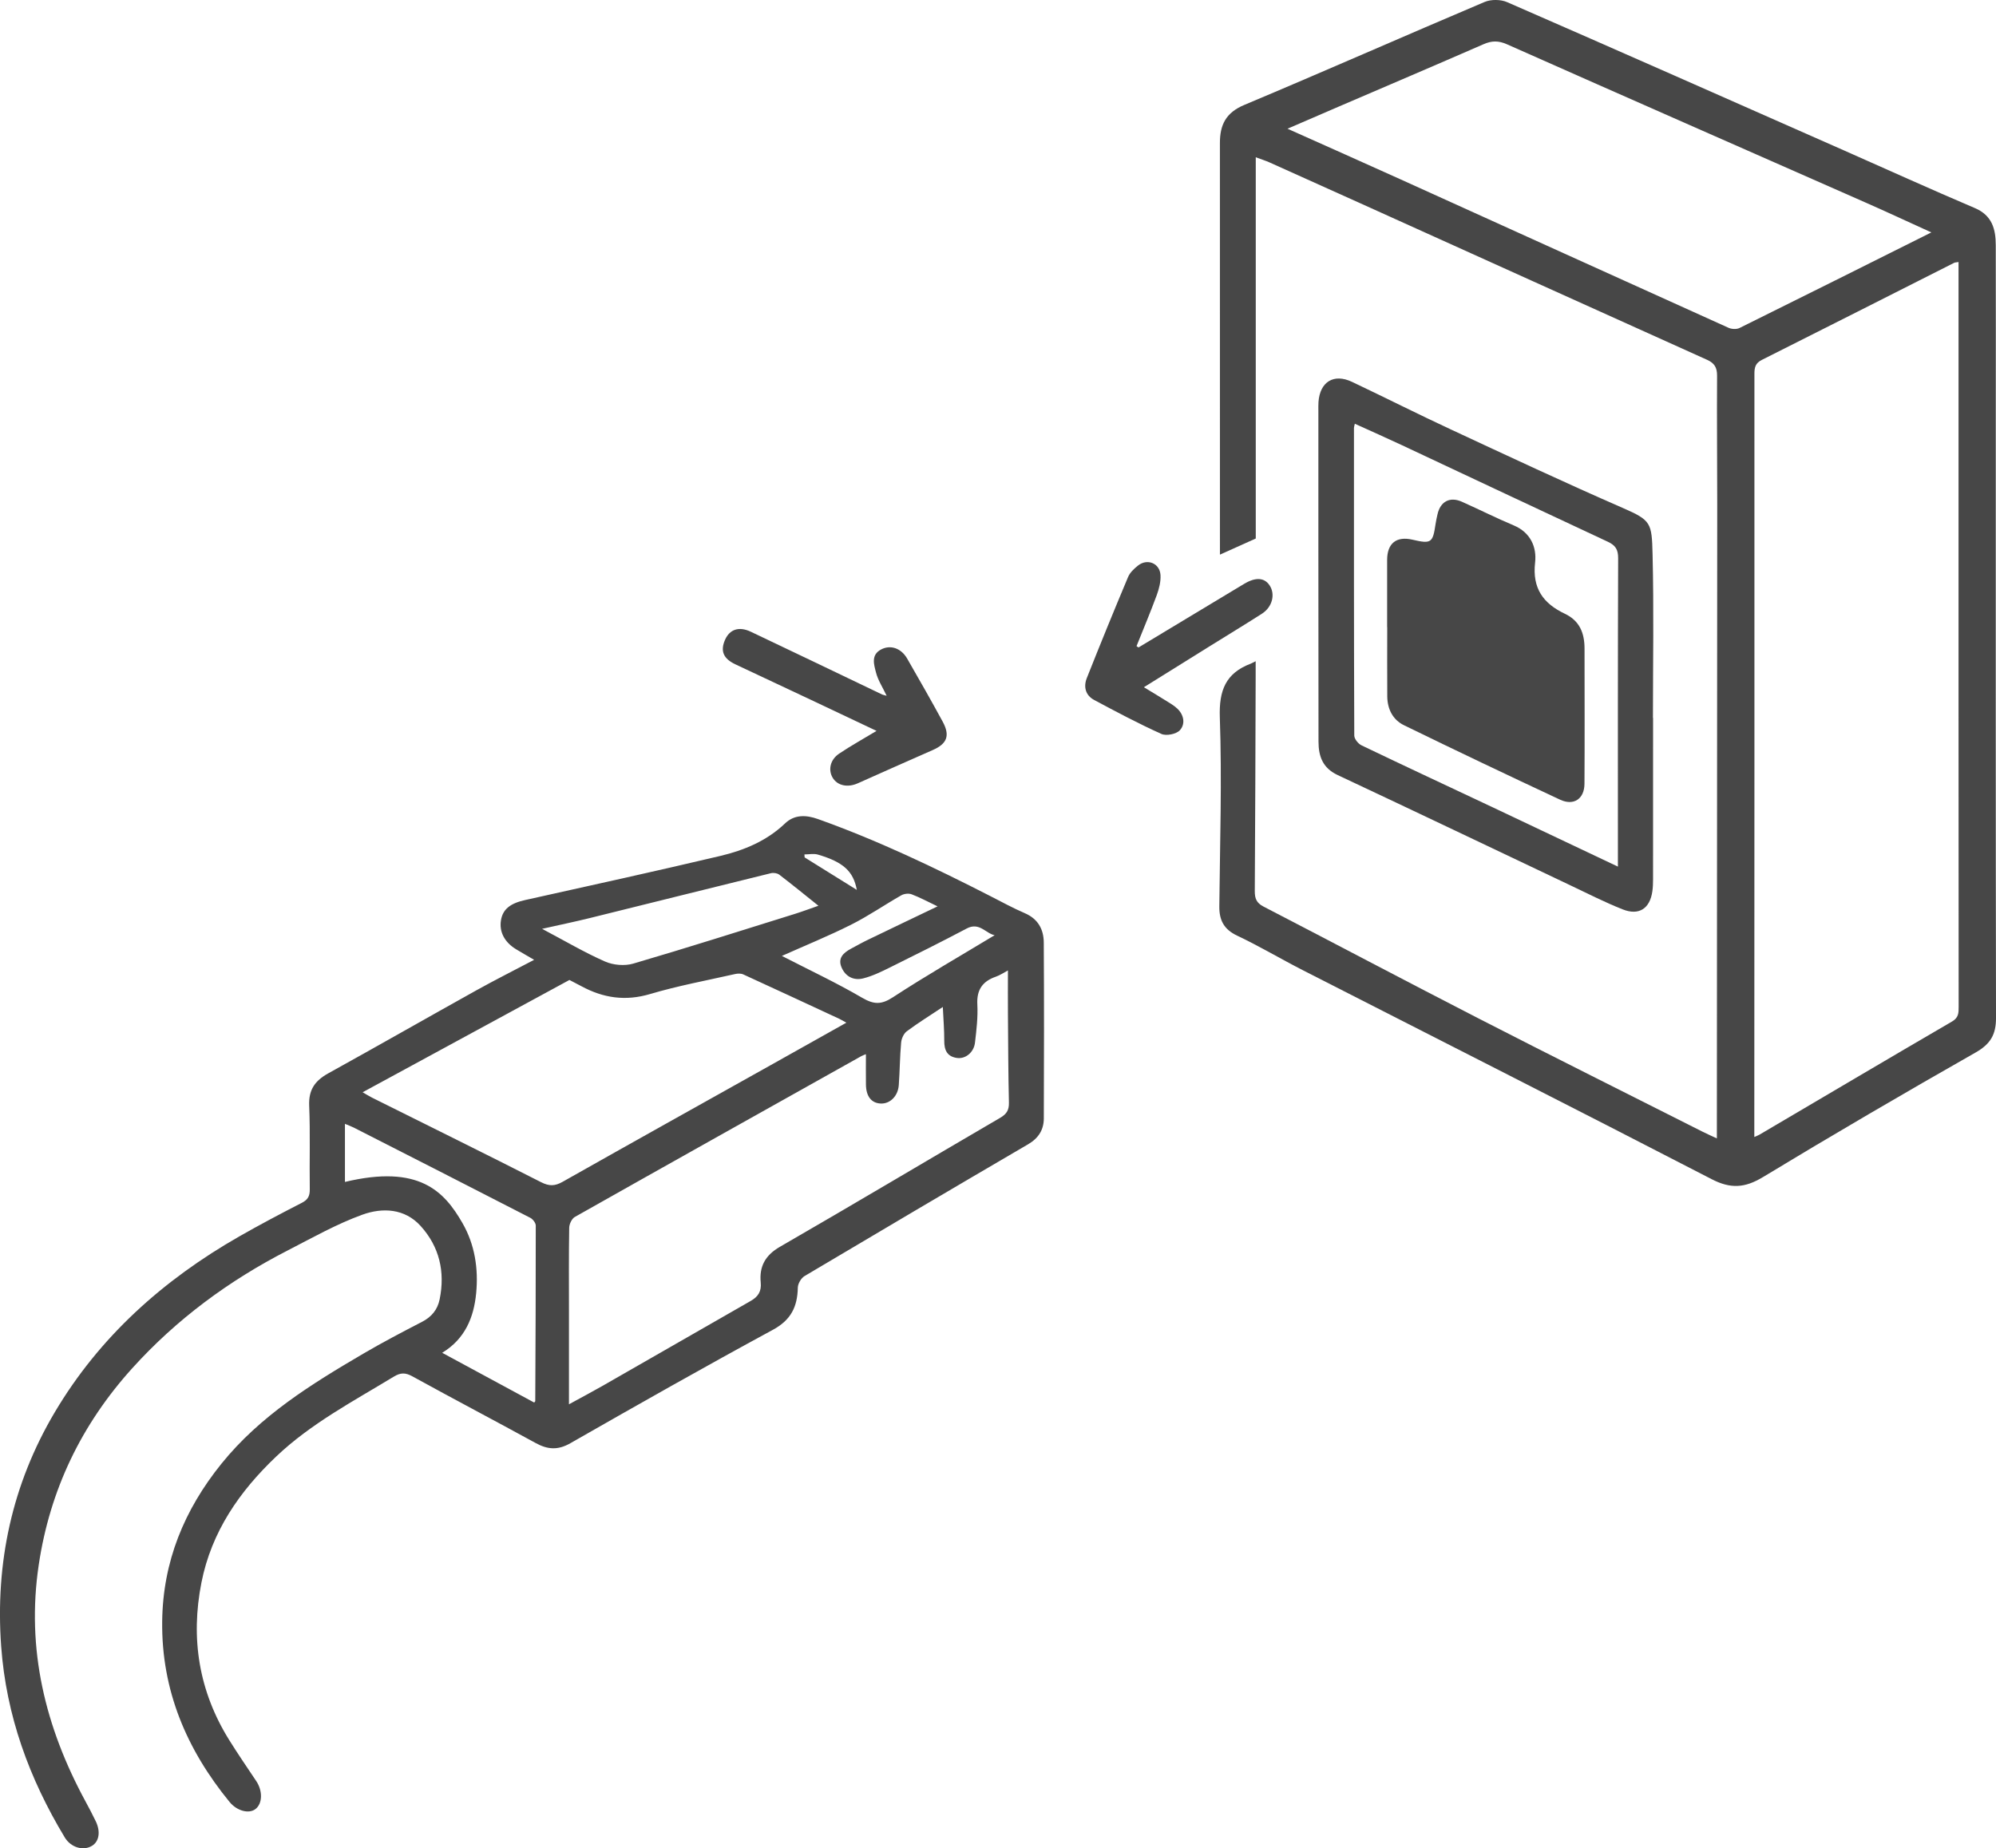 <?xml version="1.0" encoding="UTF-8"?><svg id="b" xmlns="http://www.w3.org/2000/svg" viewBox="0 0 906.79 839.84"><defs><style>.d{fill:#474747;}</style></defs><g id="c"><path class="d" d="M242.69,436.14c-3.06-1.79-5.64-3.25-8.18-4.79-5.31-3.21-7.77-7.93-6.92-13.18.82-5.06,4.25-7.71,10.93-9.2,29.59-6.58,59.2-13.07,88.69-20.05,10.83-2.56,21.1-6.81,29.44-14.78,4.32-4.13,9.62-3.88,14.95-1.98,27.06,9.65,52.91,22,78.44,35.07,5.15,2.64,10.25,5.42,15.56,7.71,6,2.59,8.55,7.34,8.59,13.33.16,26.64.12,53.28.02,79.92-.02,5.13-2.4,8.96-7.07,11.7-33.95,19.85-67.83,39.83-101.64,59.93-1.56.93-3.02,3.45-3.05,5.25-.17,8.63-3.05,14.67-11.29,19.14-30.92,16.76-61.52,34.11-92.05,51.56-5.68,3.25-10.34,2.88-15.74-.08-18.62-10.2-37.42-20.07-56.02-30.31-3.17-1.75-5.35-1.75-8.46.14-18.43,11.2-37.6,21.27-53.42,36.29-16.72,15.88-29.39,34.21-33.95,57.24-5.03,25.43-1.18,49.42,12.6,71.56,3.94,6.34,8.18,12.5,12.32,18.71,2.97,4.46,2.82,10.26-.42,12.7-2.98,2.25-8.4.82-11.72-3.24-19.52-23.86-30.98-50.7-30.62-82.04.31-27.18,10-50.67,26.89-71.63,17.59-21.81,40.88-36.21,64.56-50.09,8.72-5.11,17.69-9.8,26.67-14.45,4.32-2.24,6.98-5.52,7.93-10.18,2.55-12.52-.1-23.92-8.66-33.36-7.26-8.01-17.38-8.37-26.37-5.13-11.76,4.24-22.8,10.52-33.98,16.26-26.69,13.7-50.5,31.24-70.68,53.58-23.08,25.56-37.37,55.23-42.45,89.35-5.7,38.28,2.97,73.66,21.13,107.2,1.66,3.07,3.3,6.15,4.8,9.29,2.27,4.75,1.5,9.19-1.77,11.15-3.97,2.38-9.58.72-12.34-3.86-16.14-26.77-26.6-55.37-28.88-86.82-2.75-37.97,4.98-73.65,24.3-106.28,20.33-34.34,49.31-60.21,83.82-79.94,9.36-5.35,18.91-10.39,28.5-15.31,2.79-1.43,3.62-3.12,3.58-6.17-.19-12.65.26-25.32-.27-37.95-.31-7.21,2.63-11.35,8.64-14.68,22.5-12.44,44.82-25.21,67.28-37.72,8.53-4.75,17.27-9.13,26.32-13.9ZM428.33,457.54c-6.01,4-11.35,7.31-16.38,11.06-1.39,1.04-2.4,3.32-2.56,5.12-.58,6.43-.6,12.91-1.07,19.35-.36,4.98-3.95,8.48-8.1,8.35-4.31-.14-6.76-3.2-6.82-8.67-.06-4.53-.01-9.07-.01-13.75-.64.27-1.41.51-2.1.89-43.4,24.31-86.81,48.6-130.13,73.06-1.39.78-2.55,3.25-2.57,4.95-.21,12.48-.11,24.96-.11,37.44,0,13.88,0,27.76,0,42.74,6.03-3.3,10.69-5.76,15.25-8.37,22.45-12.85,44.86-25.76,67.31-38.59,3.36-1.92,4.97-4.3,4.56-8.44-.7-7.17,2.01-12.3,8.75-16.18,33.46-19.3,66.63-39.11,100-58.57,3-1.75,4.09-3.55,4.01-6.95-.31-13.46-.35-26.92-.45-40.39-.05-6.4,0-12.8,0-19.64-1.95,1.03-3.59,2.17-5.4,2.8-6.07,2.09-8.85,5.9-8.5,12.62.3,5.77-.39,11.63-1.07,17.39-.52,4.46-4.33,7.48-8.14,6.96-4.51-.62-5.85-3.55-5.82-7.8.03-4.8-.38-9.61-.65-15.37ZM258.68,445.28c-31.45,17.08-62.39,33.88-93.94,51.02,1.98,1.14,3.09,1.84,4.25,2.43,25.63,12.78,51.31,25.43,76.83,38.43,3.71,1.89,6.28,1.81,9.81-.19,31.32-17.71,62.76-35.23,94.16-52.81,11.4-6.38,22.8-12.79,34.71-19.47-1.46-.81-2.26-1.32-3.1-1.71-14.57-6.77-29.13-13.55-43.73-20.23-1.05-.48-2.53-.43-3.71-.17-12.91,2.92-25.97,5.33-38.63,9.09-11.17,3.32-21.2,1.82-31.09-3.5-1.9-1.02-3.82-2-5.53-2.89ZM200.89,614.68c14.4,7.79,28.12,15.21,41.79,22.6.31-.39.49-.51.49-.63.12-26.59.26-53.18.23-79.78,0-1.2-1.33-2.93-2.5-3.53-26.66-13.73-53.38-27.33-80.1-40.95-1.22-.62-2.53-1.08-4.09-1.74v26.39c33.72-8.06,45.12,4.28,53.41,18.73,5.61,9.77,7.26,20.66,6.21,31.76-1.05,11.07-5.06,20.85-15.44,27.14ZM246.27,422.04c10.38,5.49,19.24,10.73,28.59,14.85,3.74,1.65,8.92,2.09,12.83.95,24.61-7.2,49.04-14.99,73.52-22.62,3.49-1.09,6.91-2.39,10.6-3.67-6.38-5.1-12.01-9.71-17.78-14.12-.92-.7-2.63-.96-3.79-.67-27.45,6.74-54.87,13.61-82.31,20.39-6.69,1.65-13.45,3.05-21.65,4.89ZM451.86,424.93c-3.98-.74-6.92-6.09-12.66-3.05-11.59,6.13-23.33,11.98-35.08,17.8-3.85,1.91-7.81,3.83-11.94,4.87-4.2,1.06-7.94-.66-9.8-4.84-1.95-4.39.81-6.8,4.28-8.67,2.62-1.42,5.23-2.87,7.92-4.16,10.25-4.96,20.52-9.86,31.36-15.05-4.4-2.1-8-4.05-11.8-5.49-1.33-.51-3.41-.26-4.67.46-7.62,4.34-14.88,9.37-22.7,13.3-10.17,5.12-20.75,9.42-31.56,14.25,12.44,6.4,24.76,12.18,36.46,19.01,5.31,3.09,8.71,3.22,13.97-.22,15.1-9.86,30.77-18.86,46.22-28.2ZM389.25,404.34c-1.55-8.49-6.18-12.66-17.66-16.03-1.89-.56-4.09-.08-6.14-.08.03.45.06.9.09,1.35,7.77,4.84,15.54,9.68,23.71,14.76Z"/><path class="d" d="M570.5,71.44v173.25c-5.8,2.61-10.7,4.81-16.28,7.32,0-2.02,0-3.9,0-5.79,0-60.43.02-120.86-.01-181.29,0-8.2,2.71-13.74,11.05-17.24,36.5-15.32,72.71-31.33,109.15-46.78,2.94-1.25,7.37-1.21,10.31.08,51.04,22.26,101.95,44.81,152.89,67.31,19.85,8.77,39.61,17.75,59.58,26.25,7.88,3.36,9.47,9.59,9.49,16.9.06,26.3.02,52.61.01,78.91,0,90.73-.07,181.46.1,272.19.01,7.53-2.51,11.84-9.26,15.68-32.45,18.45-64.69,37.29-96.63,56.62-8.21,4.97-14.68,5.4-23.31.93-61.73-31.91-123.74-63.28-185.62-94.89-10.04-5.13-19.75-10.93-29.93-15.75-6.03-2.85-8.16-7.03-8.1-13.3.28-28.63,1.23-57.28.23-85.86-.43-12.3,2.68-20.14,14.09-24.45.44-.17.85-.42,2.19-1.08,0,2.51,0,4.54,0,6.57-.11,32.63-.18,65.26-.4,97.88-.02,3.33.78,5.38,3.91,7,32.69,16.92,65.22,34.16,97.97,50.97,33.79,17.34,67.78,34.3,101.69,51.42,1.87.94,3.79,1.78,6.36,2.98,0-2.6,0-4.53,0-6.46.06-93.89.12-187.78.16-281.67,0-19.47-.2-38.95-.07-58.42.02-3.71-1.18-5.71-4.52-7.22-52.87-23.81-105.7-47.71-158.55-71.58-13.44-6.07-26.88-12.13-40.33-18.15-1.64-.73-3.37-1.27-6.17-2.31ZM889.77,119.06c-1.03.18-1.56.15-1.97.35-29.12,14.71-58.21,29.48-87.37,44.11-2.88,1.44-3.39,3.33-3.39,6.27.04,113.85-.01,227.69-.05,341.54,0,1.59,0,3.17,0,5.29,1.18-.53,1.79-.73,2.32-1.04,29.17-17.17,58.3-34.41,87.54-51.45,2.97-1.73,2.97-3.92,2.97-6.63-.04-44.61-.05-89.21-.05-133.82,0-68.05,0-136.11,0-204.61ZM877.42,105.6c-10.33-4.7-19.92-9.17-29.6-13.44-54.4-24-108.85-47.89-163.19-72.03-3.92-1.74-6.96-1.66-10.72-.01-21.85,9.55-43.79,18.89-65.7,28.31-7.67,3.3-15.33,6.62-23.29,10.06,17.51,7.84,34.46,15.36,51.36,23.01,49.66,22.48,99.3,45.02,148.99,67.44,1.42.64,3.66.76,5.01.09,28.81-14.25,57.54-28.64,87.14-43.43Z"/><path class="d" d="M751,326.17c0,24.46,0,48.93-.01,73.39,0,1.82-.06,3.66-.32,5.46-1.12,7.8-6.05,11.11-13.45,8.19-8.15-3.22-15.98-7.23-23.91-10.99-35.19-16.69-70.33-33.49-105.58-50.04-6.8-3.19-8.73-8.46-8.73-15.26,0-30.29-.04-60.57-.06-90.86-.01-19.8,0-39.61,0-59.41,0-1.33-.04-2.67.05-3.99.66-9.18,6.94-13.07,15.21-9.16,14.98,7.1,29.77,14.58,44.8,21.57,25.98,12.09,51.94,24.26,78.2,35.72,12.9,5.63,13.22,6.71,13.57,20.99.61,24.78.17,49.59.17,74.39h.05ZM735.02,393.78c0-47.32-.06-93.74.11-140.16.01-3.95-1.23-5.85-4.69-7.46-31.24-14.56-62.41-29.28-93.62-43.92-7.01-3.29-14.1-6.42-21.32-9.7-.2.95-.39,1.41-.39,1.87-.01,46.61-.04,93.21.14,139.81,0,1.52,1.79,3.73,3.3,4.45,19.87,9.54,39.86,18.85,59.8,28.25,18.56,8.76,37.09,17.57,56.67,26.85Z"/><path class="d" d="M402.82,316.17c-1.91-4.03-3.96-7.13-4.83-10.53-.94-3.65-2.44-8.08,2.36-10.57,4.27-2.21,9.06-.53,11.77,4.16,5.46,9.48,10.88,18.99,16.11,28.6,3.49,6.42,2.05,10.1-4.47,12.97-11.36,5-22.72,10.03-34.05,15.11-4.62,2.07-9.3,1.1-11.46-2.58-2.07-3.55-1.09-8.17,2.97-10.89,5.36-3.6,11.03-6.74,16.99-10.34-10.03-4.75-19.99-9.48-29.96-14.18-11.39-5.37-22.81-10.7-34.2-16.08-5.48-2.59-6.9-6.1-4.63-11.19,2.09-4.67,6.26-6.16,11.66-3.61,19.93,9.43,39.79,19.01,59.68,28.53.29.14.63.18,2.05.58Z"/><path class="d" d="M517.23,294.19c13.73-8.27,27.46-16.54,41.19-24.81,2.27-1.37,4.55-2.73,6.82-4.1,5.16-3.09,9.1-2.88,11.49.62,2.76,4.04,1.34,9.89-3.41,12.94-7.96,5.1-16.05,10-24.08,15-9.53,5.93-19.04,11.87-29.56,18.42,3.82,2.32,6.74,4.04,9.59,5.85,1.94,1.22,4.01,2.35,5.64,3.91,3,2.88,3.68,7.01,1.08,9.81-1.62,1.75-6.17,2.65-8.37,1.65-10.39-4.69-20.49-10.05-30.55-15.44-3.89-2.08-4.91-5.94-3.34-9.91,6.1-15.38,12.35-30.7,18.76-45.95.85-2.03,2.74-3.8,4.52-5.21,4.21-3.35,9.89-1.06,10.21,4.31.18,2.99-.64,6.22-1.69,9.09-2.87,7.81-6.11,15.48-9.2,23.21.29.2.59.4.88.6Z"/><path class="d" d="M630.18,284.92c0-10.15-.01-20.31,0-30.46.01-7.62,4.21-10.95,11.57-9.23,8.43,1.97,9.19,1.44,10.42-7.07.21-1.47.55-2.92.87-4.37,1.28-5.93,5.63-8.27,11.16-5.79,7.86,3.51,15.56,7.4,23.5,10.73,7.69,3.23,10.49,9.92,9.7,16.86-1.35,11.76,3.74,18.65,13.53,23.29,6.79,3.21,8.93,8.88,8.93,15.85,0,20.47.11,40.95-.03,61.42-.05,6.84-4.87,10.1-11.07,7.21-23.74-11.09-47.39-22.35-70.94-33.84-5.07-2.47-7.54-7.37-7.58-13.12-.07-10.49-.02-20.97-.02-31.46h-.05Z"/></g></svg>